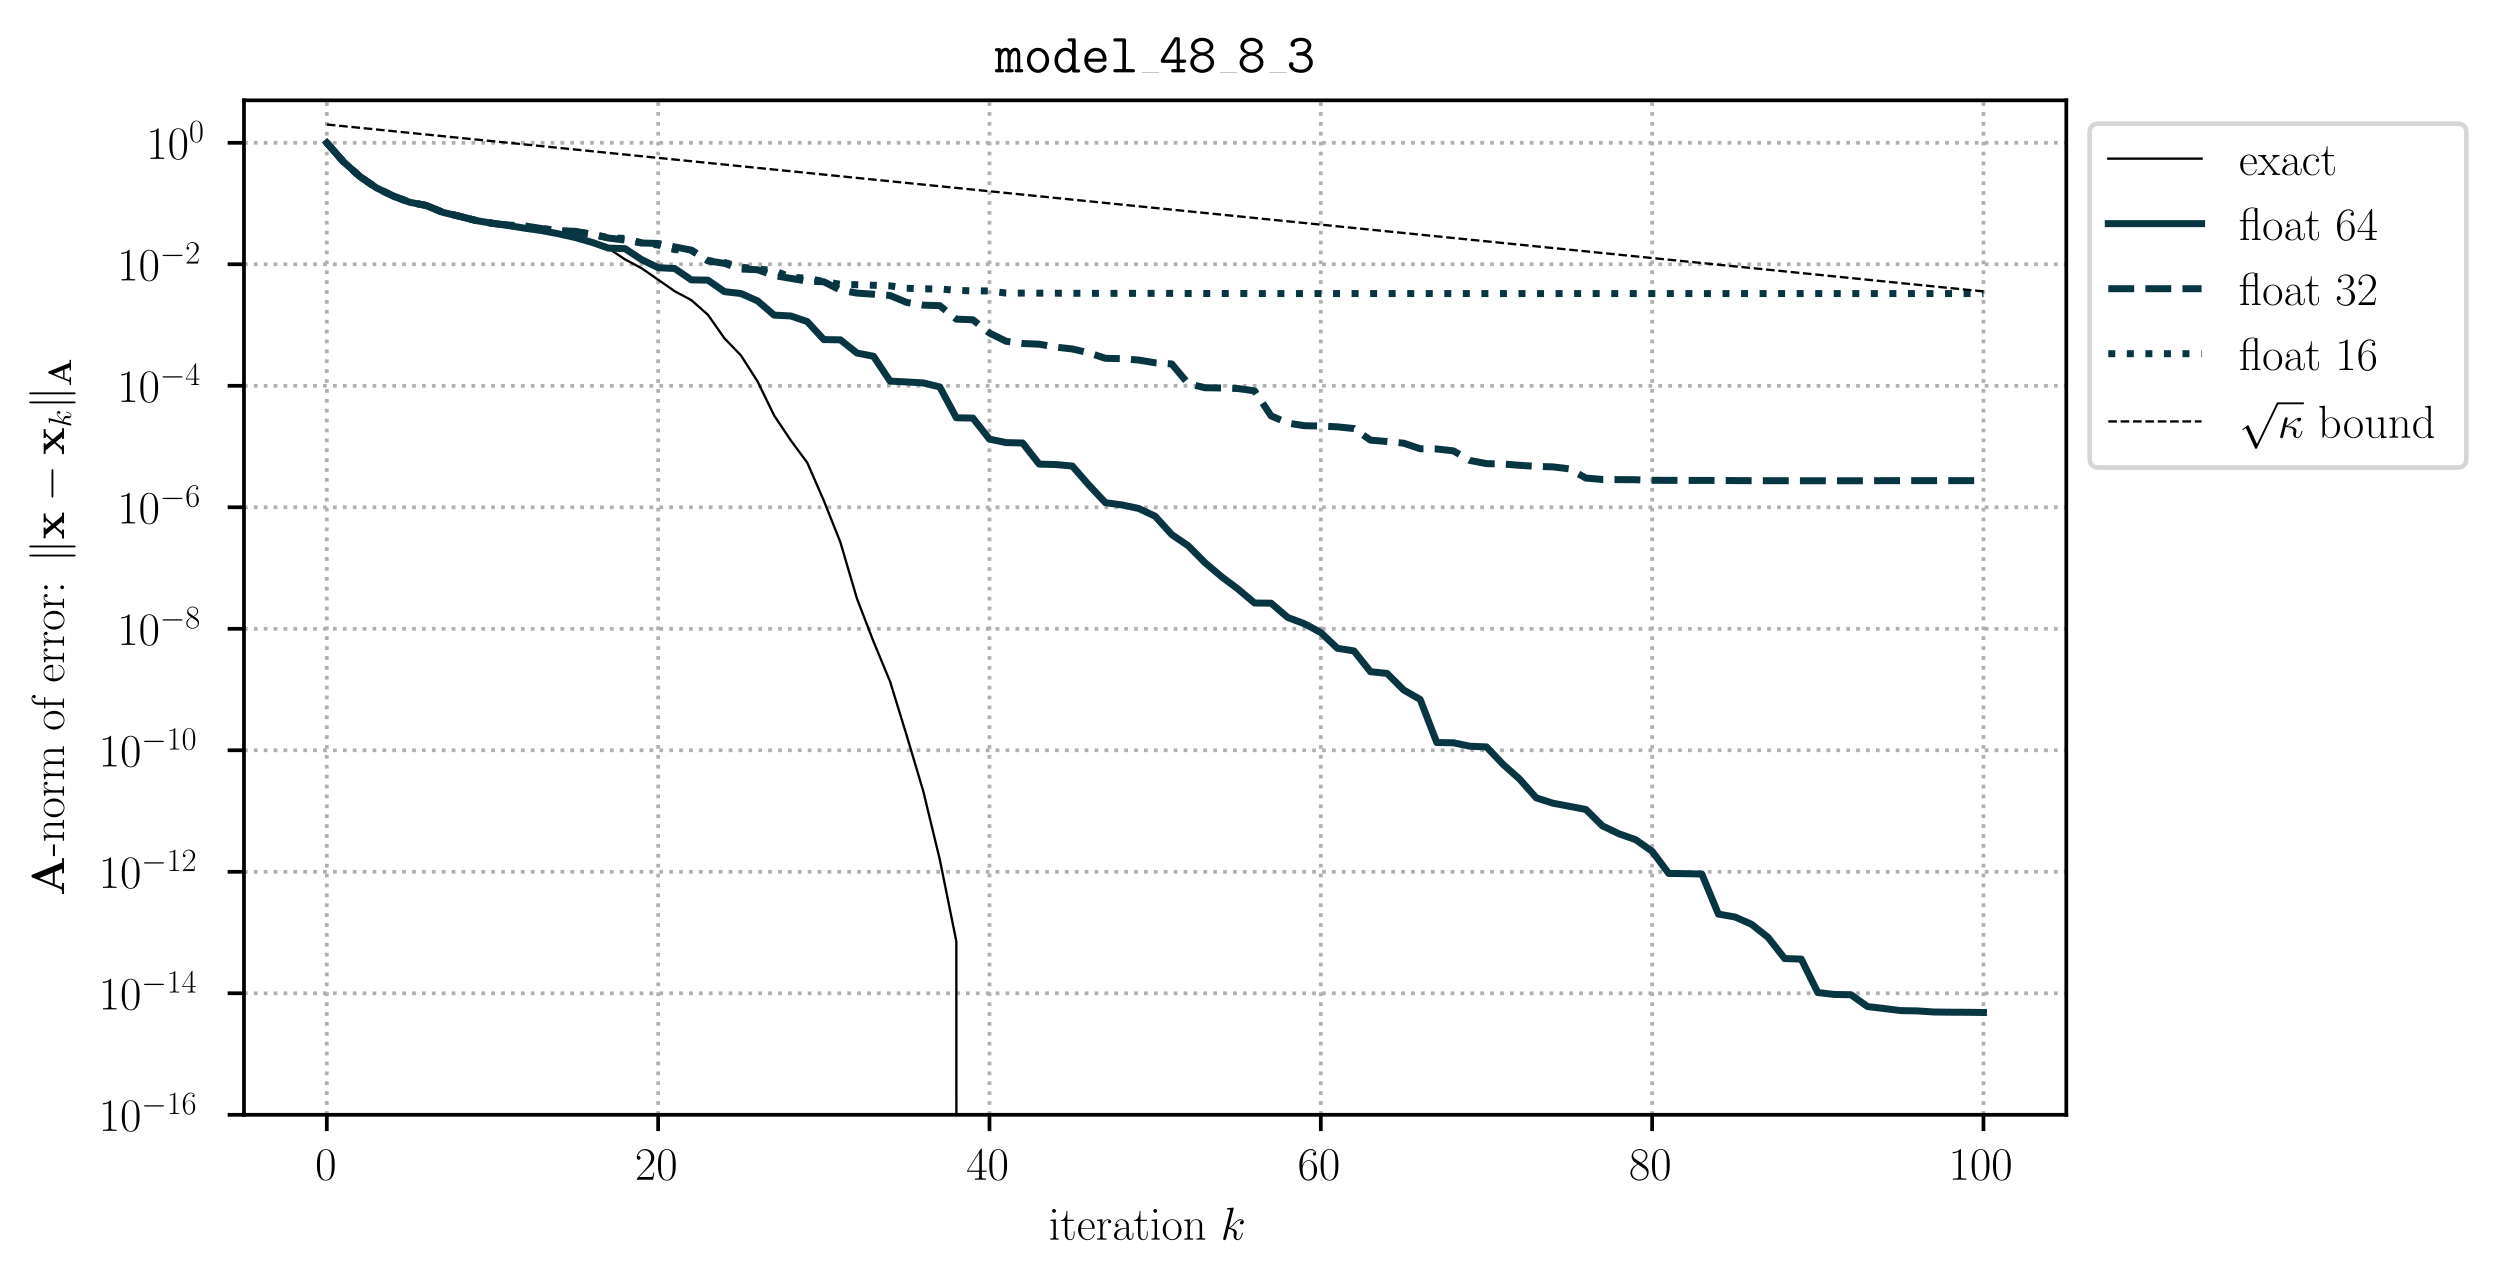 <?xml version="1.0" encoding="utf-8" standalone="no"?>
<!DOCTYPE svg PUBLIC "-//W3C//DTD SVG 1.1//EN"
  "http://www.w3.org/Graphics/SVG/1.1/DTD/svg11.dtd">
<!-- Created with matplotlib (https://matplotlib.org/) -->
<svg height="274.854pt" version="1.1" viewBox="0 0 535.855 274.854" width="535.855pt" xmlns="http://www.w3.org/2000/svg" xmlns:xlink="http://www.w3.org/1999/xlink">
 <defs>
  <style type="text/css">
*{stroke-linecap:butt;stroke-linejoin:round;}
  </style>
 </defs>
 <g id="figure_1">
  <g id="patch_1">
   <path d="M 0 274.854 
L 535.855 274.854 
L 535.855 0 
L 0 0 
z
" style="fill:#ffffff;"/>
  </g>
  <g id="axes_1">
   <g id="patch_2">
    <path d="M 52.294 238.942 
L 442.894 238.942 
L 442.894 21.502 
L 52.294 21.502 
z
" style="fill:#ffffff;"/>
   </g>
   <g id="matplotlib.axis_1">
    <g id="xtick_1">
     <g id="line2d_1">
      <path clip-path="url(#pb20f96d7ef)" d="M 70.049 238.942 
L 70.049 21.502 
" style="fill:none;stroke:#b0b0b0;stroke-dasharray:0.8,1.32;stroke-dashoffset:0;stroke-width:0.8;"/>
     </g>
     <g id="line2d_2">
      <defs>
       <path d="M 0 0 
L 0 3.5 
" id="m5bfcbef7d9" style="stroke:#000000;stroke-width:0.8;"/>
      </defs>
      <g>
       <use style="stroke:#000000;stroke-width:0.8;" x="70.049" xlink:href="#m5bfcbef7d9" y="238.942"/>
      </g>
     </g>
     <g id="text_1">
      <!-- $0$ -->
      <defs>
       <path d="M 42 31.844 
C 42 37.969 41.906 48.422 37.703 56.453 
C 34 63.484 28.094 66 22.906 66 
C 18.094 66 12 63.781 8.203 56.562 
C 4.203 49.016 3.797 39.672 3.797 31.844 
C 3.797 26.109 3.906 17.375 7 9.734 
C 11.297 -0.609 19 -2 22.906 -2 
C 27.5 -2 34.5 -0.109 38.594 9.438 
C 41.594 16.375 42 24.5 42 31.844 
z
M 22.906 -0.406 
C 16.5 -0.406 12.703 5.125 11.297 12.75 
C 10.203 18.688 10.203 27.328 10.203 32.953 
C 10.203 40.688 10.203 47.109 11.5 53.234 
C 13.406 61.781 19 64.391 22.906 64.391 
C 27 64.391 32.297 61.672 34.203 53.438 
C 35.5 47.719 35.594 40.984 35.594 32.953 
C 35.594 26.422 35.594 18.375 34.406 12.453 
C 32.297 1.5 26.406 -0.406 22.906 -0.406 
z
" id="CMR17-48"/>
      </defs>
      <g transform="translate(67.558 252.861)scale(0.1 -0.1)">
       <use transform="scale(0.996)" xlink:href="#CMR17-48"/>
      </g>
     </g>
    </g>
    <g id="xtick_2">
     <g id="line2d_3">
      <path clip-path="url(#pb20f96d7ef)" d="M 141.067 238.942 
L 141.067 21.502 
" style="fill:none;stroke:#b0b0b0;stroke-dasharray:0.8,1.32;stroke-dashoffset:0;stroke-width:0.8;"/>
     </g>
     <g id="line2d_4">
      <g>
       <use style="stroke:#000000;stroke-width:0.8;" x="141.067" xlink:href="#m5bfcbef7d9" y="238.942"/>
      </g>
     </g>
     <g id="text_2">
      <!-- $20$ -->
      <defs>
       <path d="M 41.703 15.469 
L 39.906 15.469 
C 38.906 8.391 38.094 7.188 37.703 6.594 
C 37.203 5.797 30 5.797 28.594 5.797 
L 9.406 5.797 
C 13 9.688 20 16.766 28.5 24.938 
C 34.594 30.719 41.703 37.5 41.703 47.391 
C 41.703 59.188 32.297 66 21.797 66 
C 10.797 66 4.094 56.297 4.094 47.297 
C 4.094 43.391 7 42.891 8.203 42.891 
C 9.203 42.891 12.203 43.484 12.203 46.984 
C 12.203 50.094 9.594 51 8.203 51 
C 7.594 51 7 50.891 6.594 50.688 
C 8.5 59.188 14.297 63.391 20.406 63.391 
C 29.094 63.391 34.797 56.5 34.797 47.391 
C 34.797 38.703 29.703 31.219 24 24.734 
L 4.094 2.297 
L 4.094 0 
L 39.297 0 
z
" id="CMR17-50"/>
      </defs>
      <g transform="translate(136.086 252.861)scale(0.1 -0.1)">
       <use transform="scale(0.996)" xlink:href="#CMR17-50"/>
       <use transform="translate(45.69 0)scale(0.996)" xlink:href="#CMR17-48"/>
      </g>
     </g>
    </g>
    <g id="xtick_3">
     <g id="line2d_5">
      <path clip-path="url(#pb20f96d7ef)" d="M 212.085 238.942 
L 212.085 21.502 
" style="fill:none;stroke:#b0b0b0;stroke-dasharray:0.8,1.32;stroke-dashoffset:0;stroke-width:0.8;"/>
     </g>
     <g id="line2d_6">
      <g>
       <use style="stroke:#000000;stroke-width:0.8;" x="212.085" xlink:href="#m5bfcbef7d9" y="238.942"/>
      </g>
     </g>
     <g id="text_3">
      <!-- $40$ -->
      <defs>
       <path d="M 33.594 64.797 
C 33.594 66.891 33.5 67 31.703 67 
L 2 19.594 
L 2 17 
L 27.797 17 
L 27.797 7.188 
C 27.797 3.594 27.594 2.594 20.594 2.594 
L 18.703 2.594 
L 18.703 0 
C 21.906 0.188 27.297 0.188 30.703 0.188 
C 34.094 0.188 39.5 0.188 42.703 0 
L 42.703 2.594 
L 40.797 2.594 
C 33.797 2.594 33.594 3.594 33.594 7.188 
L 33.594 17 
L 43.797 17 
L 43.797 19.594 
L 33.594 19.594 
z
M 28.094 58.172 
L 28.094 19.594 
L 4 19.594 
z
" id="CMR17-52"/>
      </defs>
      <g transform="translate(207.104 252.861)scale(0.1 -0.1)">
       <use transform="scale(0.996)" xlink:href="#CMR17-52"/>
       <use transform="translate(45.69 0)scale(0.996)" xlink:href="#CMR17-48"/>
      </g>
     </g>
    </g>
    <g id="xtick_4">
     <g id="line2d_7">
      <path clip-path="url(#pb20f96d7ef)" d="M 283.104 238.942 
L 283.104 21.502 
" style="fill:none;stroke:#b0b0b0;stroke-dasharray:0.8,1.32;stroke-dashoffset:0;stroke-width:0.8;"/>
     </g>
     <g id="line2d_8">
      <g>
       <use style="stroke:#000000;stroke-width:0.8;" x="283.104" xlink:href="#m5bfcbef7d9" y="238.942"/>
      </g>
     </g>
     <g id="text_4">
      <!-- $60$ -->
      <defs>
       <path d="M 10.594 34.344 
C 10.594 58 21.797 63.688 28.297 63.688 
C 30.406 63.688 35.5 63.266 37.5 59.094 
C 35.906 59.094 32.906 59.094 32.906 55.594 
C 32.906 52.891 35.094 52 36.5 52 
C 37.406 52 40.094 52.391 40.094 55.797 
C 40.094 62.297 35.094 66 28.203 66 
C 16.297 66 3.797 53.297 3.797 31.422 
C 3.797 4.016 15.094 -2 23.094 -2 
C 32.797 -2 42 6.734 42 20.234 
C 42 32.828 33.906 42 23.703 42 
C 17.594 42 13.094 37.969 10.594 30.922 
z
M 23.094 0.391 
C 10.797 0.391 10.797 18.938 10.797 22.656 
C 10.797 29.906 14.203 40.391 23.5 40.391 
C 25.203 40.391 30.094 40.391 33.406 33.438 
C 35.203 29.516 35.203 25.375 35.203 20.344 
C 35.203 14.906 35.203 10.875 33.094 6.844 
C 30.906 2.703 27.703 0.391 23.094 0.391 
z
" id="CMR17-54"/>
      </defs>
      <g transform="translate(278.122 252.861)scale(0.1 -0.1)">
       <use transform="scale(0.996)" xlink:href="#CMR17-54"/>
       <use transform="translate(45.69 0)scale(0.996)" xlink:href="#CMR17-48"/>
      </g>
     </g>
    </g>
    <g id="xtick_5">
     <g id="line2d_9">
      <path clip-path="url(#pb20f96d7ef)" d="M 354.122 238.942 
L 354.122 21.502 
" style="fill:none;stroke:#b0b0b0;stroke-dasharray:0.8,1.32;stroke-dashoffset:0;stroke-width:0.8;"/>
     </g>
     <g id="line2d_10">
      <g>
       <use style="stroke:#000000;stroke-width:0.8;" x="354.122" xlink:href="#m5bfcbef7d9" y="238.942"/>
      </g>
     </g>
     <g id="text_5">
      <!-- $80$ -->
      <defs>
       <path d="M 27.203 35.766 
C 33.5 38.969 39.906 43.797 39.906 51.531 
C 39.906 60.688 31.094 66 23 66 
C 13.906 66 5.906 59.375 5.906 50.234 
C 5.906 47.719 6.5 43.391 10.406 39.578 
C 11.406 38.578 15.594 35.562 18.297 33.656 
C 13.797 31.344 3.297 25.812 3.297 14.766 
C 3.297 4.406 13.094 -2 22.797 -2 
C 33.5 -2 42.5 5.719 42.5 15.969 
C 42.5 25.109 36.406 29.328 32.406 32.047 
z
M 14.094 44.609 
C 13.297 45.109 9.297 48.219 9.297 52.938 
C 9.297 59.078 15.594 63.688 22.797 63.688 
C 30.703 63.688 36.5 58.062 36.5 51.531 
C 36.5 42.188 26.094 36.859 25.594 36.859 
C 25.5 36.859 25.406 36.859 24.594 37.469 
z
M 32.5 24 
C 34 22.906 38.797 19.578 38.797 13.453 
C 38.797 6.016 31.406 0.391 23 0.391 
C 13.906 0.391 7 6.922 7 14.859 
C 7 22.797 13.094 29.438 20 32.547 
z
" id="CMR17-56"/>
      </defs>
      <g transform="translate(349.14 252.861)scale(0.1 -0.1)">
       <use transform="scale(0.996)" xlink:href="#CMR17-56"/>
       <use transform="translate(45.69 0)scale(0.996)" xlink:href="#CMR17-48"/>
      </g>
     </g>
    </g>
    <g id="xtick_6">
     <g id="line2d_11">
      <path clip-path="url(#pb20f96d7ef)" d="M 425.14 238.942 
L 425.14 21.502 
" style="fill:none;stroke:#b0b0b0;stroke-dasharray:0.8,1.32;stroke-dashoffset:0;stroke-width:0.8;"/>
     </g>
     <g id="line2d_12">
      <g>
       <use style="stroke:#000000;stroke-width:0.8;" x="425.14" xlink:href="#m5bfcbef7d9" y="238.942"/>
      </g>
     </g>
     <g id="text_6">
      <!-- $100$ -->
      <defs>
       <path d="M 26.594 63.797 
C 26.594 65.891 26.5 66 25.094 66 
C 21.203 61.359 15.297 59.891 9.703 59.688 
C 9.406 59.688 8.906 59.688 8.797 59.5 
C 8.703 59.297 8.703 59.094 8.703 57 
C 11.797 57 17 57.594 21 59.984 
L 21 7.297 
C 21 3.797 20.797 2.594 12.203 2.594 
L 9.203 2.594 
L 9.203 0 
C 14 0.094 19 0.188 23.797 0.188 
C 28.594 0.188 33.594 0.094 38.406 0 
L 38.406 2.594 
L 35.406 2.594 
C 26.797 2.594 26.594 3.688 26.594 7.297 
z
" id="CMR17-49"/>
      </defs>
      <g transform="translate(417.668 252.861)scale(0.1 -0.1)">
       <use transform="scale(0.996)" xlink:href="#CMR17-49"/>
       <use transform="translate(45.69 0)scale(0.996)" xlink:href="#CMR17-48"/>
       <use transform="translate(91.381 0)scale(0.996)" xlink:href="#CMR17-48"/>
      </g>
     </g>
    </g>
    <g id="text_7">
     <!-- iteration $k$ -->
     <defs>
      <path d="M 15.5 61.891 
C 15.5 64.094 13.703 66 11.406 66 
C 9.203 66 7.297 64.188 7.297 61.891 
C 7.297 59.688 9.094 57.797 11.406 57.797 
C 13.594 57.797 15.5 59.594 15.5 61.891 
z
M 3.797 42.891 
L 3.797 40.297 
C 9.406 40.297 10.203 39.688 10.203 34.859 
L 10.203 6.922 
C 10.203 3.094 9.797 2.594 3.406 2.594 
L 3.406 0 
C 5.797 0.188 10.094 0.188 12.594 0.188 
C 15 0.188 19.094 0.188 21.406 0 
L 21.406 2.594 
C 15.5 2.594 15.297 3.203 15.297 6.812 
L 15.297 44 
z
" id="CMR17-105"/>
      <path d="M 15.094 40.391 
L 29.094 40.391 
L 29.094 43 
L 15.094 43 
L 15.094 62 
L 13.297 62 
C 13.094 51.438 9.594 42.188 1.094 41.984 
L 1.094 40.391 
L 9.797 40.391 
L 9.797 12.156 
C 9.797 10.234 9.797 -1 21.406 -1 
C 27.297 -1 30.703 4.812 30.703 12.25 
L 30.703 17.984 
L 28.906 17.984 
L 28.906 12.344 
C 28.906 5.422 26.203 0.797 22 0.797 
C 19.094 0.797 15.094 2.797 15.094 11.953 
z
" id="CMR17-116"/>
      <path d="M 38.094 23.484 
C 38.5 23.891 38.5 24.094 38.5 25.094 
C 38.5 35.172 33.094 44 21.703 44 
C 11.094 44 2.703 33.984 2.703 21.781 
C 2.703 8.656 12.203 -1 22.797 -1 
C 34 -1 38.406 9.672 38.406 11.797 
C 38.406 12.5 37.797 12.5 37.594 12.5 
C 36.906 12.5 36.797 12.297 36.406 11.078 
C 34.203 4.219 28.703 0.797 23.5 0.797 
C 19.203 0.797 14.906 3.219 12.203 7.656 
C 9.094 12.797 9.094 18.75 9.094 23.484 
z
M 9.203 25 
C 9.906 39.234 17.594 42.391 21.594 42.391 
C 28.406 42.391 33 36.062 33.094 25 
z
" id="CMR17-101"/>
      <path d="M 15 23.703 
C 15 33.344 19.094 42.391 26.594 42.391 
C 27.297 42.391 28 42.297 28.703 41.984 
C 28.703 41.984 26.5 41.281 26.5 38.672 
C 26.5 36.266 28.406 35.266 29.906 35.266 
C 31.094 35.266 33.297 35.969 33.297 38.781 
C 33.297 41.984 30.094 44 26.703 44 
C 19.094 44 15.797 36.562 14.797 33.047 
L 14.703 33.047 
L 14.703 44 
L 3.094 42.891 
L 3.094 40.281 
C 9 40.281 9.906 39.688 9.906 34.859 
L 9.906 6.922 
C 9.906 3.094 9.5 2.594 3.094 2.594 
L 3.094 0 
C 5.5 0.188 10.094 0.188 12.703 0.188 
C 15.594 0.188 20.703 0.188 23.406 0 
L 23.406 2.594 
C 16.203 2.594 15 2.594 15 7.109 
z
" id="CMR17-114"/>
      <path d="M 36 25.875 
C 36 32 36 35.547 31.797 39.594 
C 28.094 42.984 23.797 44 20.406 44 
C 12.5 44 6.797 37.625 6.797 30.891 
C 6.797 27.188 9.797 27 10.406 27 
C 11.703 27 14 27.797 14 30.594 
C 14 33.094 12.094 34.188 10.406 34.188 
C 10 34.188 9.5 34.094 9.203 34 
C 11.297 40.531 16.703 42.391 20.203 42.391 
C 25.203 42.391 30.703 37.828 30.703 29.297 
L 30.703 25.5 
C 24.797 25.297 17.703 24.5 12.094 21.453 
C 5.797 17.922 4 12.844 4 9 
C 4 1.203 13 -1 18.297 -1 
C 23.797 -1 28.906 2.109 31.094 7.891 
C 31.297 3.422 34.094 -0.609 38.5 -0.609 
C 40.594 -0.609 45.906 0.797 45.906 8.797 
L 45.906 14.469 
L 44.094 14.469 
L 44.094 8.703 
C 44.094 2.516 41.406 1.703 40.094 1.703 
C 36 1.703 36 6.969 36 11.438 
z
M 30.703 13.859 
C 30.703 5.047 24.5 0.594 19 0.594 
C 14 0.594 10.094 4.344 10.094 9 
C 10.094 12.047 11.406 17.406 17.203 20.656 
C 22 23.391 27.5 23.797 30.703 24 
z
" id="CMR17-97"/>
      <path d="M 43.094 21.188 
C 43.094 34 33.797 44 22.906 44 
C 12 44 2.703 34 2.703 21.188 
C 2.703 8.594 12 -1 22.906 -1 
C 33.797 -1 43.094 8.594 43.094 21.188 
z
M 22.906 0.797 
C 18.203 0.797 14.203 3.594 11.906 7.5 
C 9.406 12 9.094 17.594 9.094 22 
C 9.094 26.188 9.297 31.391 11.906 35.891 
C 13.906 39.188 17.797 42.391 22.906 42.391 
C 27.406 42.391 31.203 39.891 33.594 36.391 
C 36.703 31.688 36.703 25.094 36.703 22 
C 36.703 18.094 36.5 12.094 33.797 7.297 
C 31 2.688 26.703 0.797 22.906 0.797 
z
" id="CMR17-111"/>
      <path d="M 41.5 30.531 
C 41.5 35.656 40.5 44 28.703 44 
C 20.797 44 16.703 37.875 15.203 33.844 
L 15.094 33.844 
L 15.094 44 
L 3.297 42.891 
L 3.297 40.281 
C 9.203 40.281 10.094 39.688 10.094 34.859 
L 10.094 6.922 
C 10.094 3.094 9.703 2.594 3.297 2.594 
L 3.297 0 
C 5.703 0.188 10.094 0.188 12.703 0.188 
C 15.297 0.188 19.797 0.188 22.203 0 
L 22.203 2.594 
C 15.797 2.594 15.406 3 15.406 6.922 
L 15.406 26.219 
C 15.406 35.453 21 42.391 28 42.391 
C 35.406 42.391 36.203 35.766 36.203 30.938 
L 36.203 6.922 
C 36.203 3.094 35.797 2.594 29.406 2.594 
L 29.406 0 
C 31.797 0.188 36.203 0.188 38.797 0.188 
C 41.406 0.188 45.906 0.188 48.297 0 
L 48.297 2.594 
C 41.906 2.594 41.5 3 41.5 6.922 
z
" id="CMR17-110"/>
      <path d="M 28.094 66.484 
C 28.203 66.891 28.406 67.484 28.406 67.984 
C 28.406 69 27.406 69 27.203 69 
C 27.094 69 23.5 68.688 21.703 68.484 
C 20 68.391 18.5 68.188 16.703 68.094 
C 14.297 67.891 13.594 67.797 13.594 65.984 
C 13.594 64.984 14.594 64.984 15.594 64.984 
C 20.703 64.984 20.703 64.109 20.703 63.125 
C 20.703 62.719 20.703 62.531 20.203 60.75 
L 5.906 3.906 
C 5.5 2.391 5.5 2.203 5.5 1.594 
C 5.5 -0.609 7.203 -1 8.203 -1 
C 11 -1 11.594 1.188 12.406 4.297 
L 17.094 23.062 
C 24.297 22.266 28.594 19.25 28.594 14.438 
C 28.594 13.828 28.594 13.438 28.297 11.922 
C 27.906 10.422 27.906 9.219 27.906 8.719 
C 27.906 2.891 31.703 -1 36.797 -1 
C 41.406 -1 43.797 3.203 44.594 4.609 
C 46.703 8.312 48 13.938 48 14.328 
C 48 14.828 47.594 15.234 47 15.234 
C 46.094 15.234 46 14.828 45.594 13.234 
C 44.203 8.016 42.094 1 37 1 
C 35 1 33.703 2 33.703 5.812 
C 33.703 7.719 34.094 9.922 34.5 11.422 
C 34.906 13.234 34.906 13.328 34.906 14.531 
C 34.906 20.453 29.594 23.766 20.406 24.969 
C 24 27.172 27.594 31.078 29 32.594 
C 34.703 38.984 38.594 41.984 43.203 41.984 
C 45.5 41.984 46.094 41.484 46.797 41 
C 43.094 40.594 41.703 37.984 41.703 35.984 
C 41.703 33.594 43.594 32.797 45 32.797 
C 47.703 32.797 50.094 35.094 50.094 38.297 
C 50.094 41.156 47.797 44 43.297 44 
C 37.797 44 33.297 40.297 26.203 32.297 
C 25.203 31.078 21.5 27.281 17.797 25.875 
z
" id="CMMI12-107"/>
     </defs>
     <g transform="translate(224.785 265.716)scale(0.1 -0.1)">
      <use transform="scale(0.996)" xlink:href="#CMR17-105"/>
      <use transform="translate(24.871 0)scale(0.996)" xlink:href="#CMR17-116"/>
      <use transform="translate(60.152 0)scale(0.996)" xlink:href="#CMR17-101"/>
      <use transform="translate(100.637 0)scale(0.996)" xlink:href="#CMR17-114"/>
      <use transform="translate(135.918 0)scale(0.996)" xlink:href="#CMR17-97"/>
      <use transform="translate(181.609 0)scale(0.996)" xlink:href="#CMR17-116"/>
      <use transform="translate(216.889 0)scale(0.996)" xlink:href="#CMR17-105"/>
      <use transform="translate(241.761 0)scale(0.996)" xlink:href="#CMR17-111"/>
      <use transform="translate(287.451 0)scale(0.996)" xlink:href="#CMR17-110"/>
      <use transform="translate(368.422 0)scale(0.996)" xlink:href="#CMMI12-107"/>
     </g>
    </g>
   </g>
   <g id="matplotlib.axis_2">
    <g id="ytick_1">
     <g id="line2d_13">
      <path clip-path="url(#pb20f96d7ef)" d="M 52.294 238.942 
L 442.894 238.942 
" style="fill:none;stroke:#b0b0b0;stroke-dasharray:0.8,1.32;stroke-dashoffset:0;stroke-width:0.8;"/>
     </g>
     <g id="line2d_14">
      <defs>
       <path d="M 0 0 
L -3.5 0 
" id="m355ec1b51a" style="stroke:#000000;stroke-width:0.8;"/>
      </defs>
      <g>
       <use style="stroke:#000000;stroke-width:0.8;" x="52.294" xlink:href="#m355ec1b51a" y="238.942"/>
      </g>
     </g>
     <g id="text_8">
      <!-- $10^{-16}$ -->
      <defs>
       <path d="M 65.906 23 
C 67.594 23 69.406 23 69.406 25 
C 69.406 27 67.594 27 65.906 27 
L 11.797 27 
C 10.094 27 8.297 27 8.297 25 
C 8.297 23 10.094 23 11.797 23 
z
" id="CMSY10-0"/>
      </defs>
      <g transform="translate(21.163 242.401)scale(0.1 -0.1)">
       <use transform="scale(0.996)" xlink:href="#CMR17-49"/>
       <use transform="translate(45.69 0)scale(0.996)" xlink:href="#CMR17-48"/>
       <use transform="translate(91.381 36.154)scale(0.697)" xlink:href="#CMSY10-0"/>
       <use transform="translate(145.622 36.154)scale(0.697)" xlink:href="#CMR17-49"/>
       <use transform="translate(177.605 36.154)scale(0.697)" xlink:href="#CMR17-54"/>
      </g>
     </g>
    </g>
    <g id="ytick_2">
     <g id="line2d_15">
      <path clip-path="url(#pb20f96d7ef)" d="M 52.294 212.9 
L 442.894 212.9 
" style="fill:none;stroke:#b0b0b0;stroke-dasharray:0.8,1.32;stroke-dashoffset:0;stroke-width:0.8;"/>
     </g>
     <g id="line2d_16">
      <g>
       <use style="stroke:#000000;stroke-width:0.8;" x="52.294" xlink:href="#m355ec1b51a" y="212.9"/>
      </g>
     </g>
     <g id="text_9">
      <!-- $10^{-14}$ -->
      <g transform="translate(21.163 216.359)scale(0.1 -0.1)">
       <use transform="scale(0.996)" xlink:href="#CMR17-49"/>
       <use transform="translate(45.69 0)scale(0.996)" xlink:href="#CMR17-48"/>
       <use transform="translate(91.381 36.154)scale(0.697)" xlink:href="#CMSY10-0"/>
       <use transform="translate(145.622 36.154)scale(0.697)" xlink:href="#CMR17-49"/>
       <use transform="translate(177.605 36.154)scale(0.697)" xlink:href="#CMR17-52"/>
      </g>
     </g>
    </g>
    <g id="ytick_3">
     <g id="line2d_17">
      <path clip-path="url(#pb20f96d7ef)" d="M 52.294 186.858 
L 442.894 186.858 
" style="fill:none;stroke:#b0b0b0;stroke-dasharray:0.8,1.32;stroke-dashoffset:0;stroke-width:0.8;"/>
     </g>
     <g id="line2d_18">
      <g>
       <use style="stroke:#000000;stroke-width:0.8;" x="52.294" xlink:href="#m355ec1b51a" y="186.858"/>
      </g>
     </g>
     <g id="text_10">
      <!-- $10^{-12}$ -->
      <g transform="translate(21.163 190.317)scale(0.1 -0.1)">
       <use transform="scale(0.996)" xlink:href="#CMR17-49"/>
       <use transform="translate(45.69 0)scale(0.996)" xlink:href="#CMR17-48"/>
       <use transform="translate(91.381 36.154)scale(0.697)" xlink:href="#CMSY10-0"/>
       <use transform="translate(145.622 36.154)scale(0.697)" xlink:href="#CMR17-49"/>
       <use transform="translate(177.605 36.154)scale(0.697)" xlink:href="#CMR17-50"/>
      </g>
     </g>
    </g>
    <g id="ytick_4">
     <g id="line2d_19">
      <path clip-path="url(#pb20f96d7ef)" d="M 52.294 160.815 
L 442.894 160.815 
" style="fill:none;stroke:#b0b0b0;stroke-dasharray:0.8,1.32;stroke-dashoffset:0;stroke-width:0.8;"/>
     </g>
     <g id="line2d_20">
      <g>
       <use style="stroke:#000000;stroke-width:0.8;" x="52.294" xlink:href="#m355ec1b51a" y="160.815"/>
      </g>
     </g>
     <g id="text_11">
      <!-- $10^{-10}$ -->
      <g transform="translate(21.163 164.274)scale(0.1 -0.1)">
       <use transform="scale(0.996)" xlink:href="#CMR17-49"/>
       <use transform="translate(45.69 0)scale(0.996)" xlink:href="#CMR17-48"/>
       <use transform="translate(91.381 36.154)scale(0.697)" xlink:href="#CMSY10-0"/>
       <use transform="translate(145.622 36.154)scale(0.697)" xlink:href="#CMR17-49"/>
       <use transform="translate(177.605 36.154)scale(0.697)" xlink:href="#CMR17-48"/>
      </g>
     </g>
    </g>
    <g id="ytick_5">
     <g id="line2d_21">
      <path clip-path="url(#pb20f96d7ef)" d="M 52.294 134.773 
L 442.894 134.773 
" style="fill:none;stroke:#b0b0b0;stroke-dasharray:0.8,1.32;stroke-dashoffset:0;stroke-width:0.8;"/>
     </g>
     <g id="line2d_22">
      <g>
       <use style="stroke:#000000;stroke-width:0.8;" x="52.294" xlink:href="#m355ec1b51a" y="134.773"/>
      </g>
     </g>
     <g id="text_12">
      <!-- $10^{-8}$ -->
      <g transform="translate(25.134 138.232)scale(0.1 -0.1)">
       <use transform="scale(0.996)" xlink:href="#CMR17-49"/>
       <use transform="translate(45.69 0)scale(0.996)" xlink:href="#CMR17-48"/>
       <use transform="translate(91.381 36.154)scale(0.697)" xlink:href="#CMSY10-0"/>
       <use transform="translate(145.622 36.154)scale(0.697)" xlink:href="#CMR17-56"/>
      </g>
     </g>
    </g>
    <g id="ytick_6">
     <g id="line2d_23">
      <path clip-path="url(#pb20f96d7ef)" d="M 52.294 108.731 
L 442.894 108.731 
" style="fill:none;stroke:#b0b0b0;stroke-dasharray:0.8,1.32;stroke-dashoffset:0;stroke-width:0.8;"/>
     </g>
     <g id="line2d_24">
      <g>
       <use style="stroke:#000000;stroke-width:0.8;" x="52.294" xlink:href="#m355ec1b51a" y="108.731"/>
      </g>
     </g>
     <g id="text_13">
      <!-- $10^{-6}$ -->
      <g transform="translate(25.134 112.19)scale(0.1 -0.1)">
       <use transform="scale(0.996)" xlink:href="#CMR17-49"/>
       <use transform="translate(45.69 0)scale(0.996)" xlink:href="#CMR17-48"/>
       <use transform="translate(91.381 36.154)scale(0.697)" xlink:href="#CMSY10-0"/>
       <use transform="translate(145.622 36.154)scale(0.697)" xlink:href="#CMR17-54"/>
      </g>
     </g>
    </g>
    <g id="ytick_7">
     <g id="line2d_25">
      <path clip-path="url(#pb20f96d7ef)" d="M 52.294 82.688 
L 442.894 82.688 
" style="fill:none;stroke:#b0b0b0;stroke-dasharray:0.8,1.32;stroke-dashoffset:0;stroke-width:0.8;"/>
     </g>
     <g id="line2d_26">
      <g>
       <use style="stroke:#000000;stroke-width:0.8;" x="52.294" xlink:href="#m355ec1b51a" y="82.688"/>
      </g>
     </g>
     <g id="text_14">
      <!-- $10^{-4}$ -->
      <g transform="translate(25.134 86.147)scale(0.1 -0.1)">
       <use transform="scale(0.996)" xlink:href="#CMR17-49"/>
       <use transform="translate(45.69 0)scale(0.996)" xlink:href="#CMR17-48"/>
       <use transform="translate(91.381 36.154)scale(0.697)" xlink:href="#CMSY10-0"/>
       <use transform="translate(145.622 36.154)scale(0.697)" xlink:href="#CMR17-52"/>
      </g>
     </g>
    </g>
    <g id="ytick_8">
     <g id="line2d_27">
      <path clip-path="url(#pb20f96d7ef)" d="M 52.294 56.646 
L 442.894 56.646 
" style="fill:none;stroke:#b0b0b0;stroke-dasharray:0.8,1.32;stroke-dashoffset:0;stroke-width:0.8;"/>
     </g>
     <g id="line2d_28">
      <g>
       <use style="stroke:#000000;stroke-width:0.8;" x="52.294" xlink:href="#m355ec1b51a" y="56.646"/>
      </g>
     </g>
     <g id="text_15">
      <!-- $10^{-2}$ -->
      <g transform="translate(25.134 60.105)scale(0.1 -0.1)">
       <use transform="scale(0.996)" xlink:href="#CMR17-49"/>
       <use transform="translate(45.69 0)scale(0.996)" xlink:href="#CMR17-48"/>
       <use transform="translate(91.381 36.154)scale(0.697)" xlink:href="#CMSY10-0"/>
       <use transform="translate(145.622 36.154)scale(0.697)" xlink:href="#CMR17-50"/>
      </g>
     </g>
    </g>
    <g id="ytick_9">
     <g id="line2d_29">
      <path clip-path="url(#pb20f96d7ef)" d="M 52.294 30.604 
L 442.894 30.604 
" style="fill:none;stroke:#b0b0b0;stroke-dasharray:0.8,1.32;stroke-dashoffset:0;stroke-width:0.8;"/>
     </g>
     <g id="line2d_30">
      <g>
       <use style="stroke:#000000;stroke-width:0.8;" x="52.294" xlink:href="#m355ec1b51a" y="30.604"/>
      </g>
     </g>
     <g id="text_16">
      <!-- $10^{0}$ -->
      <g transform="translate(31.361 34.063)scale(0.1 -0.1)">
       <use transform="scale(0.996)" xlink:href="#CMR17-49"/>
       <use transform="translate(45.69 0)scale(0.996)" xlink:href="#CMR17-48"/>
       <use transform="translate(91.381 36.154)scale(0.697)" xlink:href="#CMR17-48"/>
      </g>
     </g>
    </g>
    <g id="text_17">
     <!-- $\mathbf{A}$-norm of error: $\| \mathbf{x}-\mathbf{x}_k \|_\mathbf{A}$ -->
     <defs>
      <path d="M 45.797 67.703 
C 45.094 69.5 44.906 70 42.5 70 
C 40 70 39.797 69.5 39.094 67.703 
L 14.297 6.703 
C 13.594 5.094 13.594 4.891 10.797 4.594 
C 8.297 4.297 7.906 4.297 5.703 4.297 
L 3.906 4.297 
L 3.906 0 
C 6.5 0.188 12.5 0.188 15.406 0.188 
C 18.094 0.188 25.406 0.188 27.703 0 
L 27.703 4.297 
C 25.5 4.297 21.703 4.297 18.906 5.406 
C 19.203 6.312 19.203 6.5 19.406 6.906 
L 24.703 20 
L 51.5 20 
L 57.797 4.297 
L 48.406 4.297 
L 48.406 0 
C 51.594 0.188 61.297 0.188 65.094 0.188 
C 68.297 0.188 78.5 0.188 81 0 
L 81 4.297 
L 71.5 4.297 
z
M 38.094 53.031 
L 49.703 24.297 
L 26.406 24.297 
z
" id="CMBX12-65"/>
      <path d="M 25.5 19.594 
L 25.5 24 
L 0.406 24 
L 0.406 19.594 
z
" id="CMR17-45"/>
      <path d="M 67.594 30.531 
C 67.594 35.562 66.703 44 54.797 44 
C 48 44 43.297 39.375 41.5 33.953 
L 41.406 33.953 
C 40.203 42.188 34.297 44 28.703 44 
C 20.797 44 16.703 37.875 15.203 33.844 
L 15.094 33.844 
L 15.094 44 
L 3.297 42.891 
L 3.297 40.281 
C 9.203 40.281 10.094 39.688 10.094 34.859 
L 10.094 6.922 
C 10.094 3.094 9.703 2.594 3.297 2.594 
L 3.297 0 
C 5.703 0.188 10.094 0.188 12.703 0.188 
C 15.297 0.188 19.797 0.188 22.203 0 
L 22.203 2.594 
C 15.797 2.594 15.406 3 15.406 6.922 
L 15.406 26.219 
C 15.406 35.453 21 42.391 28 42.391 
C 35.406 42.391 36.203 35.766 36.203 30.938 
L 36.203 6.922 
C 36.203 3.094 35.797 2.594 29.406 2.594 
L 29.406 0 
C 31.797 0.188 36.203 0.188 38.797 0.188 
C 41.406 0.188 45.906 0.188 48.297 0 
L 48.297 2.594 
C 41.906 2.594 41.5 3 41.5 6.922 
L 41.5 26.219 
C 41.5 35.453 47.094 42.391 54.094 42.391 
C 61.5 42.391 62.297 35.766 62.297 30.938 
L 62.297 6.922 
C 62.297 3.094 61.906 2.594 55.5 2.594 
L 55.5 0 
C 57.906 0.188 62.297 0.188 64.906 0.188 
C 67.5 0.188 72 0.188 74.406 0 
L 74.406 2.594 
C 68 2.594 67.594 3 67.594 6.922 
z
" id="CMR17-109"/>
      <path d="M 15.297 40.391 
L 26.703 40.391 
L 26.703 43 
L 15.094 43 
L 15.094 55.297 
C 15.094 63.688 19.297 68.391 23.594 68.391 
C 24.906 68.391 26.406 68.172 27.406 67.797 
C 26.594 67.594 24.5 66.891 24.5 64.391 
C 24.5 61.797 26.5 61 27.906 61 
C 29.297 61 31.297 61.797 31.297 64.391 
C 31.297 68.016 27.703 70 23.703 70 
C 18 70 10.203 65.797 10.203 55.094 
L 10.203 43 
L 2.203 43 
L 2.203 40.391 
L 10.203 40.391 
L 10.203 6.891 
C 10.203 3.094 9.797 2.594 3.406 2.594 
L 3.406 0 
C 5.797 0.188 10.406 0.188 13 0.188 
C 15.906 0.188 21 0.188 23.703 0 
L 23.703 2.594 
C 16.5 2.594 15.297 2.594 15.297 7.094 
z
" id="CMR17-102"/>
      <path d="M 16.594 38.891 
C 16.594 41.391 14.594 43 12.5 43 
C 10.5 43 8.406 41.391 8.406 38.891 
C 8.406 36.391 10.406 34.797 12.5 34.797 
C 14.5 34.797 16.594 36.391 16.594 38.891 
z
M 16.594 4.094 
C 16.594 6.594 14.594 8.188 12.5 8.188 
C 10.5 8.188 8.406 6.594 8.406 4.094 
C 8.406 1.594 10.406 0 12.5 0 
C 14.5 0 16.594 1.594 16.594 4.094 
z
" id="CMR17-58"/>
      <path d="M 17.203 71.594 
C 17.203 73.188 17.203 75 15.203 75 
C 13.203 75 13.203 72.797 13.203 71.297 
L 13.203 -21.312 
C 13.203 -22.906 13.203 -25 15.203 -25 
C 17.203 -25 17.203 -23.203 17.203 -21.609 
z
M 36.703 71.297 
C 36.703 72.891 36.703 75 34.703 75 
C 32.703 75 32.703 73.188 32.703 71.594 
L 32.703 -21.609 
C 32.703 -23.203 32.703 -25 34.703 -25 
C 36.703 -25 36.703 -22.812 36.703 -21.312 
z
" id="CMSY10-107"/>
      <path d="M 33.703 24.469 
L 45.297 37.609 
C 46.406 38.906 47.297 39.688 55.594 39.688 
L 55.594 44 
C 50 43.797 49.797 43.797 46.406 43.797 
C 43.5 43.797 39.203 43.797 36.406 44 
L 36.406 39.688 
C 38.297 39.688 40.406 39.203 40.406 38.5 
C 40.406 38.312 39.906 37.609 39.703 37.422 
L 31 27.719 
L 21.094 39.688 
L 25.297 39.688 
L 25.297 44 
C 23 43.797 16.203 43.797 13.5 43.797 
C 10.5 43.797 5.094 43.797 2.297 44 
L 2.297 39.688 
L 9.406 39.688 
L 25 20.906 
L 12 6.375 
C 10.797 4.984 10.094 4.297 1.797 4.297 
L 1.797 0 
C 7.797 0.188 8 0.188 11.094 0.188 
C 14 0.188 18.203 0.188 21 0 
L 21 4.297 
C 19.094 4.297 17 4.781 17 5.484 
C 17 5.578 17 5.672 17.703 6.469 
L 27.703 17.641 
L 38.797 4.297 
L 34.594 4.297 
L 34.594 0 
C 37 0.188 43.703 0.188 46.5 0.188 
C 49.5 0.188 54.797 0.188 57.594 0 
L 57.594 4.297 
L 50.594 4.297 
z
" id="CMBX12-120"/>
     </defs>
     <g transform="translate(15.225 192.005)rotate(-90)scale(0.1 -0.1)">
      <use transform="translate(0 14.944)scale(0.996)" xlink:href="#CMBX12-65"/>
      <use transform="translate(84.636 14.944)scale(0.996)" xlink:href="#CMR17-45"/>
      <use transform="translate(114.712 14.944)scale(0.996)" xlink:href="#CMR17-110"/>
      <use transform="translate(165.608 14.944)scale(0.996)" xlink:href="#CMR17-111"/>
      <use transform="translate(211.298 14.944)scale(0.996)" xlink:href="#CMR17-114"/>
      <use transform="translate(246.579 14.944)scale(0.996)" xlink:href="#CMR17-109"/>
      <use transform="translate(353.575 14.944)scale(0.996)" xlink:href="#CMR17-111"/>
      <use transform="translate(399.265 14.944)scale(0.996)" xlink:href="#CMR17-102"/>
      <use transform="translate(456.814 14.944)scale(0.996)" xlink:href="#CMR17-101"/>
      <use transform="translate(497.3 14.944)scale(0.996)" xlink:href="#CMR17-114"/>
      <use transform="translate(532.581 14.944)scale(0.996)" xlink:href="#CMR17-114"/>
      <use transform="translate(567.862 14.944)scale(0.996)" xlink:href="#CMR17-111"/>
      <use transform="translate(613.552 14.944)scale(0.996)" xlink:href="#CMR17-114"/>
      <use transform="translate(648.833 14.944)scale(0.996)" xlink:href="#CMR17-58"/>
      <use transform="translate(714.19 14.944)scale(0.996)" xlink:href="#CMSY10-107"/>
      <use transform="translate(764.003 14.944)scale(0.996)" xlink:href="#CMBX12-120"/>
      <use transform="translate(845.295 14.944)scale(0.996)" xlink:href="#CMSY10-0"/>
      <use transform="translate(944.922 14.944)scale(0.996)" xlink:href="#CMBX12-120"/>
      <use transform="translate(1004.075 0)scale(0.697)" xlink:href="#CMMI12-107"/>
      <use transform="translate(1042.429 14.944)scale(0.996)" xlink:href="#CMSY10-107"/>
      <use transform="translate(1092.242 0)scale(0.697)" xlink:href="#CMBX12-65"/>
     </g>
    </g>
   </g>
   <g id="line2d_31">
    <path clip-path="url(#pb20f96d7ef)" d="M 70.049 30.604 
L 73.6 34.658 
L 77.151 37.85 
L 80.702 40.276 
L 84.253 42.009 
L 87.804 43.354 
L 91.354 44.039 
L 94.905 45.517 
L 98.456 46.356 
L 102.007 47.263 
L 105.558 47.884 
L 109.109 48.36 
L 112.66 48.941 
L 116.211 49.444 
L 119.762 50.124 
L 123.313 50.922 
L 126.864 51.939 
L 130.414 53.237 
L 133.965 55.599 
L 137.516 57.496 
L 141.067 59.951 
L 144.618 62.425 
L 148.169 64.321 
L 151.72 67.455 
L 155.271 72.505 
L 158.822 76.193 
L 162.373 81.748 
L 165.924 89.046 
L 169.474 94.361 
L 173.025 99.17 
L 176.576 107.302 
L 180.127 116.219 
L 183.678 128.299 
L 187.229 137.514 
L 190.78 146.082 
L 194.331 157.626 
L 197.882 169.542 
L 201.433 184.211 
L 204.984 201.777 
L 205.004 275.854 
" style="fill:none;stroke:#000000;stroke-linecap:square;stroke-width:0.5;"/>
   </g>
   <g id="line2d_32">
    <path clip-path="url(#pb20f96d7ef)" d="M 70.049 30.604 
L 73.6 34.658 
L 77.151 37.85 
L 80.702 40.276 
L 84.253 42.009 
L 87.804 43.354 
L 91.354 44.039 
L 94.905 45.517 
L 98.456 46.356 
L 102.007 47.263 
L 105.558 47.884 
L 109.109 48.36 
L 112.66 48.941 
L 116.211 49.444 
L 119.762 50.124 
L 123.313 50.922 
L 126.864 51.939 
L 130.414 53.18 
L 133.965 53.298 
L 137.516 55.646 
L 141.067 57.375 
L 144.618 57.558 
L 148.169 59.984 
L 151.72 60.051 
L 155.271 62.509 
L 158.822 62.918 
L 162.373 64.491 
L 165.924 67.54 
L 169.474 67.723 
L 173.025 68.925 
L 176.576 72.791 
L 180.127 72.841 
L 183.678 75.671 
L 187.229 76.361 
L 190.78 81.693 
L 194.331 81.868 
L 197.882 82.076 
L 201.433 82.937 
L 204.984 89.546 
L 208.534 89.613 
L 212.085 94.132 
L 215.636 94.867 
L 219.187 94.953 
L 222.738 99.479 
L 226.289 99.569 
L 229.84 99.892 
L 233.391 103.966 
L 236.942 107.743 
L 240.493 108.232 
L 244.044 108.977 
L 247.594 110.653 
L 251.145 114.572 
L 254.696 116.991 
L 258.247 120.581 
L 261.798 123.589 
L 265.349 126.254 
L 268.9 129.243 
L 272.451 129.294 
L 276.002 132.347 
L 279.553 133.678 
L 283.104 135.58 
L 286.654 138.957 
L 290.205 139.518 
L 293.756 143.975 
L 297.307 144.34 
L 300.858 147.887 
L 304.409 149.932 
L 307.96 159.15 
L 311.511 159.211 
L 315.062 159.948 
L 318.613 160.093 
L 322.164 163.835 
L 325.714 166.994 
L 329.265 171.006 
L 332.816 172.154 
L 336.367 172.825 
L 339.918 173.506 
L 343.469 177.02 
L 347.02 178.723 
L 350.571 179.972 
L 354.122 182.469 
L 357.673 187.215 
L 361.224 187.262 
L 364.774 187.342 
L 368.325 195.934 
L 371.876 196.548 
L 375.427 198.114 
L 378.978 200.937 
L 382.529 205.46 
L 386.08 205.571 
L 389.631 212.748 
L 393.182 213.152 
L 396.733 213.216 
L 400.284 215.747 
L 403.834 216.17 
L 407.385 216.614 
L 410.936 216.678 
L 414.487 216.913 
L 418.038 216.956 
L 421.589 216.975 
L 425.14 217.019 
" style="fill:none;stroke:#073642;stroke-linecap:square;stroke-width:1.5;"/>
   </g>
   <g id="line2d_33">
    <path clip-path="url(#pb20f96d7ef)" d="M 70.049 30.604 
L 73.6 34.658 
L 77.151 37.85 
L 80.702 40.276 
L 84.253 42.009 
L 87.804 43.354 
L 91.354 44.039 
L 94.905 45.517 
L 98.456 46.356 
L 102.007 47.263 
L 105.558 47.875 
L 109.109 48.253 
L 112.66 48.446 
L 116.211 49.011 
L 119.762 49.47 
L 123.313 49.577 
L 126.864 50.213 
L 130.414 51.02 
L 133.965 51.452 
L 137.516 52.086 
L 141.067 52.19 
L 144.618 52.929 
L 148.169 53.617 
L 151.72 55.912 
L 155.271 56.447 
L 158.822 57.664 
L 162.373 57.816 
L 165.924 59.073 
L 169.474 59.667 
L 173.025 60.274 
L 176.576 60.393 
L 180.127 62.185 
L 183.678 62.821 
L 187.229 63.061 
L 190.78 63.335 
L 194.331 64.821 
L 197.882 65.404 
L 201.433 65.519 
L 204.984 68.406 
L 208.534 68.545 
L 212.085 71.385 
L 215.636 73.142 
L 219.187 73.62 
L 222.738 73.774 
L 226.289 74.399 
L 229.84 74.799 
L 233.391 75.625 
L 236.942 76.804 
L 240.493 76.878 
L 244.044 77.177 
L 247.594 77.761 
L 251.145 78.008 
L 254.696 82.244 
L 258.247 83.106 
L 261.798 83.164 
L 265.349 83.281 
L 268.9 83.789 
L 272.451 89.147 
L 276.002 90.676 
L 279.553 91.242 
L 283.104 91.318 
L 286.654 91.486 
L 290.205 91.865 
L 293.756 94.344 
L 297.307 94.643 
L 300.858 94.991 
L 304.409 96.184 
L 307.96 96.236 
L 311.511 96.635 
L 315.062 98.696 
L 318.613 99.375 
L 322.164 99.455 
L 325.714 99.735 
L 329.265 99.97 
L 332.816 100.066 
L 336.367 100.502 
L 339.918 102.473 
L 343.469 102.775 
L 347.02 102.802 
L 350.571 102.828 
L 354.122 102.954 
L 357.673 102.958 
L 361.224 102.974 
L 364.774 102.982 
L 368.325 102.973 
L 371.876 103.01 
L 375.427 103.031 
L 378.978 103.032 
L 382.529 103.04 
L 386.08 103.051 
L 389.631 103.051 
L 393.182 103.05 
L 396.733 103.051 
L 400.284 103.054 
L 403.834 103.019 
L 407.385 103.019 
L 410.936 103.018 
L 414.487 103.018 
L 418.038 103.018 
L 421.589 103.019 
L 425.14 103.019 
" style="fill:none;stroke:#073642;stroke-dasharray:5.55,2.4;stroke-dashoffset:0;stroke-width:1.5;"/>
   </g>
   <g id="line2d_34">
    <path clip-path="url(#pb20f96d7ef)" d="M 70.049 30.604 
L 73.6 34.66 
L 77.151 37.856 
L 80.702 40.28 
L 84.253 42.01 
L 87.804 43.353 
L 91.354 44.034 
L 94.905 45.505 
L 98.456 46.333 
L 102.007 47.234 
L 105.558 47.836 
L 109.109 48.314 
L 112.66 48.818 
L 116.211 48.976 
L 119.762 49.439 
L 123.313 49.726 
L 126.864 50.175 
L 130.414 50.954 
L 133.965 51.101 
L 137.516 52.047 
L 141.067 52.526 
L 144.618 53.495 
L 148.169 53.631 
L 151.72 55.864 
L 155.271 56.257 
L 158.822 57.254 
L 162.373 57.668 
L 165.924 57.992 
L 169.474 59.42 
L 173.025 59.647 
L 176.576 60.349 
L 180.127 60.934 
L 183.678 61.027 
L 187.229 61.145 
L 190.78 61.271 
L 194.331 61.793 
L 197.882 61.912 
L 201.433 61.929 
L 204.984 62.227 
L 208.534 62.353 
L 212.085 62.362 
L 215.636 62.819 
L 219.187 62.825 
L 222.738 62.835 
L 226.289 62.844 
L 229.84 62.864 
L 233.391 62.88 
L 236.942 62.88 
L 240.493 62.88 
L 244.044 62.88 
L 247.594 62.88 
L 251.145 62.88 
L 254.696 62.906 
L 258.247 62.913 
L 261.798 62.913 
L 265.349 62.916 
L 268.9 62.916 
L 272.451 62.919 
L 276.002 62.919 
L 279.553 62.922 
L 283.104 62.922 
L 286.654 62.926 
L 290.205 62.926 
L 293.756 62.926 
L 297.307 62.926 
L 300.858 62.926 
L 304.409 62.926 
L 307.96 62.926 
L 311.511 62.926 
L 315.062 62.929 
L 318.613 62.929 
L 322.164 62.929 
L 325.714 62.929 
L 329.265 62.929 
L 332.816 62.929 
L 336.367 62.929 
L 339.918 62.929 
L 343.469 62.929 
L 347.02 62.929 
L 350.571 62.929 
L 354.122 62.929 
L 357.673 62.929 
L 361.224 62.929 
L 364.774 62.929 
L 368.325 62.929 
L 371.876 62.929 
L 375.427 62.929 
L 378.978 62.929 
L 382.529 62.929 
L 386.08 62.929 
L 389.631 62.929 
L 393.182 62.929 
L 396.733 62.929 
L 400.284 62.929 
L 403.834 62.929 
L 407.385 62.929 
L 410.936 62.929 
L 414.487 62.929 
L 418.038 62.929 
L 421.589 62.929 
L 425.14 62.929 
" style="fill:none;stroke:#073642;stroke-dasharray:1.5,2.475;stroke-dashoffset:0;stroke-width:1.5;"/>
   </g>
   <g id="line2d_35">
    <path clip-path="url(#pb20f96d7ef)" d="M 70.049 26.684 
L 73.6 27.042 
L 77.151 27.399 
L 80.702 27.757 
L 84.253 28.115 
L 87.804 28.473 
L 91.354 28.83 
L 94.905 29.188 
L 98.456 29.546 
L 102.007 29.904 
L 105.558 30.262 
L 109.109 30.619 
L 112.66 30.977 
L 116.211 31.335 
L 119.762 31.693 
L 123.313 32.05 
L 126.864 32.408 
L 130.414 32.766 
L 133.965 33.124 
L 137.516 33.482 
L 141.067 33.839 
L 144.618 34.197 
L 148.169 34.555 
L 151.72 34.913 
L 155.271 35.27 
L 158.822 35.628 
L 162.373 35.986 
L 165.924 36.344 
L 169.474 36.701 
L 173.025 37.059 
L 176.576 37.417 
L 180.127 37.775 
L 183.678 38.133 
L 187.229 38.49 
L 190.78 38.848 
L 194.331 39.206 
L 197.882 39.564 
L 201.433 39.921 
L 204.984 40.279 
L 208.534 40.637 
L 212.085 40.995 
L 215.636 41.353 
L 219.187 41.71 
L 222.738 42.068 
L 226.289 42.426 
L 229.84 42.784 
L 233.391 43.141 
L 236.942 43.499 
L 240.493 43.857 
L 244.044 44.215 
L 247.594 44.573 
L 251.145 44.93 
L 254.696 45.288 
L 258.247 45.646 
L 261.798 46.004 
L 265.349 46.361 
L 268.9 46.719 
L 272.451 47.077 
L 276.002 47.435 
L 279.553 47.792 
L 283.104 48.15 
L 286.654 48.508 
L 290.205 48.866 
L 293.756 49.224 
L 297.307 49.581 
L 300.858 49.939 
L 304.409 50.297 
L 307.96 50.655 
L 311.511 51.012 
L 315.062 51.37 
L 318.613 51.728 
L 322.164 52.086 
L 325.714 52.444 
L 329.265 52.801 
L 332.816 53.159 
L 336.367 53.517 
L 339.918 53.875 
L 343.469 54.232 
L 347.02 54.59 
L 350.571 54.948 
L 354.122 55.306 
L 357.673 55.664 
L 361.224 56.021 
L 364.774 56.379 
L 368.325 56.737 
L 371.876 57.095 
L 375.427 57.452 
L 378.978 57.81 
L 382.529 58.168 
L 386.08 58.526 
L 389.631 58.883 
L 393.182 59.241 
L 396.733 59.599 
L 400.284 59.957 
L 403.834 60.315 
L 407.385 60.672 
L 410.936 61.03 
L 414.487 61.388 
L 418.038 61.746 
L 421.589 62.103 
L 425.14 62.461 
" style="fill:none;stroke:#000000;stroke-dasharray:1.85,0.8;stroke-dashoffset:0;stroke-width:0.5;"/>
   </g>
   <g id="patch_3">
    <path d="M 52.294 238.942 
L 52.294 21.502 
" style="fill:none;stroke:#000000;stroke-linecap:square;stroke-linejoin:miter;stroke-width:0.8;"/>
   </g>
   <g id="patch_4">
    <path d="M 442.894 238.942 
L 442.894 21.502 
" style="fill:none;stroke:#000000;stroke-linecap:square;stroke-linejoin:miter;stroke-width:0.8;"/>
   </g>
   <g id="patch_5">
    <path d="M 52.294 238.942 
L 442.894 238.942 
" style="fill:none;stroke:#000000;stroke-linecap:square;stroke-linejoin:miter;stroke-width:0.8;"/>
   </g>
   <g id="patch_6">
    <path d="M 52.294 21.502 
L 442.894 21.502 
" style="fill:none;stroke:#000000;stroke-linecap:square;stroke-linejoin:miter;stroke-width:0.8;"/>
   </g>
   <g id="text_18">
    <!-- \texttt{model\_48\_8\_3} -->
    <defs>
     <path d="M 45.297 30.516 
C 45.297 32.75 45.297 44 36.5 44 
C 33 44 29.594 42.391 26.906 38.688 
C 26.297 40.188 24.094 44 19.297 44 
C 14.797 44 11.703 41.094 10.906 40.188 
C 10.797 43.391 8.703 43.391 6.906 43.391 
L 3.906 43.391 
C 2.5 43.391 -0.109 43.391 -0.109 40.484 
C -0.109 37.594 2.203 37.594 5.297 37.594 
L 5.297 5.797 
C 2.094 5.797 -0.109 5.797 -0.109 2.891 
C -0.109 0 2.5 0 3.906 0 
L 12.297 0 
C 13.703 0 16.297 0 16.297 2.891 
C 16.297 5.797 14 5.797 10.906 5.797 
L 10.906 24.359 
C 10.906 32.844 14.5 38.188 18.906 38.188 
C 21.703 38.188 22.5 34.656 22.5 29.922 
L 22.5 5.797 
C 20.797 5.797 18.094 5.797 18.094 2.891 
C 18.094 0 20.797 0 22.203 0 
L 29.5 0 
C 30.906 0 33.5 0 33.5 2.891 
C 33.5 5.797 31.203 5.797 28.094 5.797 
L 28.094 24.359 
C 28.094 32.844 31.703 38.188 36.094 38.188 
C 38.906 38.188 39.703 34.656 39.703 29.922 
L 39.703 5.797 
C 38 5.797 35.297 5.797 35.297 2.891 
C 35.297 0 38 0 39.406 0 
L 46.703 0 
C 48.094 0 50.703 0 50.703 2.891 
C 50.703 5.797 48.406 5.797 45.297 5.797 
z
" id="CMTT12-109"/>
     <path d="M 45.594 21.391 
C 45.594 34.047 36.5 44 25.703 44 
C 14.906 44 5.797 34.047 5.797 21.391 
C 5.797 8.641 15 -1 25.703 -1 
C 36.406 -1 45.594 8.641 45.594 21.391 
z
M 25.703 4.797 
C 18.5 4.797 12.297 12.484 12.297 22.094 
C 12.297 31.516 18.703 38.188 25.703 38.188 
C 32.703 38.188 39.094 31.516 39.094 22.094 
C 39.094 12.391 32.906 4.797 25.703 4.797 
z
" id="CMTT12-111"/>
     <path d="M 41.797 56.891 
C 41.797 59.984 41.203 61 37.797 61 
L 31.203 61 
C 29.797 61 27.203 61 27.203 58.094 
C 27.203 55.188 29.797 55.188 31.203 55.188 
L 35.297 55.188 
L 35.297 38.984 
C 33.703 40.594 29.594 44 23.5 44 
C 12.906 44 3.703 34.312 3.703 21.438 
C 3.703 8.875 12.297 -1 22.594 -1 
C 29.094 -1 33.406 2.891 35.297 5.094 
C 35.297 0.891 35.297 -0.406 39.297 -0.406 
L 45.906 -0.406 
C 47.297 -0.406 49.906 -0.406 49.906 2.5 
C 49.906 5.406 47.297 5.406 45.906 5.406 
L 41.797 5.406 
z
M 35.297 18.891 
C 35.297 13.172 30.703 4.797 23.203 4.797 
C 16 4.797 10.203 12.25 10.203 21.438 
C 10.203 31.25 17 38.188 24.094 38.188 
C 30.594 38.188 35.297 32.172 35.297 26.859 
z
" id="CMTT12-100"/>
     <path d="M 41.594 19 
C 43.703 19 45.594 19 45.594 22.688 
C 45.594 34.531 39 44 26.5 44 
C 14.906 44 5.594 33.922 5.594 21.594 
C 5.594 8.844 15.703 -1 28 -1 
C 40.906 -1 45.594 7.938 45.594 10.578 
C 45.594 11.188 45.406 13.406 42.297 13.406 
C 40.406 13.406 39.797 12.703 39.203 11.188 
C 36.703 5.297 30.203 4.797 28.297 4.797 
C 20 4.797 13.406 11.188 12.297 19 
z
M 12.406 24.5 
C 13.703 33.125 20.203 38.188 26.5 38.188 
C 36.5 38.188 38.594 29.562 39 24.5 
z
" id="CMTT12-101"/>
     <path d="M 29 56.891 
C 29 59.984 28.406 61 25 61 
L 10.297 61 
C 8.906 61 6.297 61 6.297 58.094 
C 6.297 55.188 8.906 55.188 10.297 55.188 
L 22.5 55.188 
L 22.5 5.797 
L 10.297 5.797 
C 8.906 5.797 6.297 5.797 6.297 2.891 
C 6.297 0 8.906 0 10.297 0 
L 41.203 0 
C 42.594 0 45.203 0 45.203 2.891 
C 45.203 5.797 42.594 5.797 41.203 5.797 
L 29 5.797 
z
" id="CMTT12-108"/>
     <path d="M 3.797 24.203 
C 2.906 22.891 2.906 22.688 2.906 20.891 
C 2.906 17.391 4.203 17 6.906 17 
L 31.406 17 
L 31.406 5.797 
L 25.406 5.797 
C 24 5.797 21.406 5.797 21.406 2.891 
C 21.406 0 24 0 25.406 0 
L 43 0 
C 44.406 0 47 0 47 2.891 
C 47 5.797 44.406 5.797 43 5.797 
L 37 5.797 
L 37 17 
L 44.5 17 
C 45.906 17 48.5 17 48.5 19.891 
C 48.5 22.797 45.906 22.797 44.5 22.797 
L 37 22.797 
L 37 58.875 
C 37 62.188 36.297 63 32.906 63 
L 30.594 63 
C 28.203 63 27.703 62.891 26.5 60.984 
z
M 9.594 22.797 
L 31.406 58.062 
L 31.406 22.797 
z
" id="CMTT12-52"/>
     <path d="M 33.203 32.891 
C 41.203 35.297 45.703 40.547 45.703 46.094 
C 45.703 54.219 37.406 62 25.703 62 
C 14 62 5.703 54.219 5.703 46.094 
C 5.703 40.344 10.5 35.188 18.203 32.891 
C 8.094 29.688 4.297 22.875 4.297 17.344 
C 4.297 7.656 13.5 -1 25.703 -1 
C 37.906 -1 47.094 7.562 47.094 17.344 
C 47.094 22.781 43.406 29.688 33.203 32.891 
z
M 25.703 35.797 
C 17.797 35.797 12.203 40.641 12.203 46 
C 12.203 51.438 18 56.188 25.703 56.188 
C 33.406 56.188 39.203 51.438 39.203 46 
C 39.203 40.641 33.5 35.797 25.703 35.797 
z
M 25.703 4.797 
C 17.094 4.797 10.797 10.828 10.797 17.344 
C 10.797 24.359 17.5 30 25.703 30 
C 34.094 30 40.594 24.062 40.594 17.438 
C 40.594 10.531 34.094 4.797 25.703 4.797 
z
" id="CMTT12-56"/>
     <path d="M 25.594 30 
C 36 30 40.594 22.781 40.594 17.438 
C 40.594 10.922 34.797 4.797 26 4.797 
C 16 4.797 11.5 10.125 11.5 11.516 
C 11.5 11.703 11.594 11.906 11.703 12 
C 12.094 12.703 12.406 13.484 12.406 14.375 
C 12.406 16.453 10.797 18.328 8.406 18.328 
C 6.297 18.328 4.297 17.047 4.297 13.984 
C 4.297 5.391 13.797 -1 26 -1 
C 38.594 -1 47.094 7.953 47.094 17.344 
C 47.094 22.375 44.297 29.391 35.5 33.188 
C 41.594 36.984 44.297 42.922 44.297 48.078 
C 44.297 55.5 36.797 62 26 62 
C 14.906 62 7.094 57.188 7.094 49.859 
C 7.094 46.594 9.594 45.594 11.203 45.594 
C 13 45.594 15.203 46.984 15.203 49.656 
C 15.203 51.234 14.406 52.125 14.406 52.234 
C 17.406 56 24.297 56.188 26 56.188 
C 32.797 56.188 37.797 52.625 37.797 47.969 
C 37.797 45.109 35.906 36.891 25.406 36.188 
C 21.703 36 20.094 35.797 19.703 35.797 
C 17.703 35.594 17.203 34.297 17.203 32.891 
C 17.203 30 19.297 30 21 30 
z
" id="CMTT12-51"/>
    </defs>
    <g transform="translate(213.267 15.502)scale(0.12 -0.12)">
     <use transform="scale(0.996)" xlink:href="#CMTT12-109"/>
     <use transform="translate(51.266 0)scale(0.996)" xlink:href="#CMTT12-111"/>
     <use transform="translate(102.532 0)scale(0.996)" xlink:href="#CMTT12-100"/>
     <use transform="translate(153.798 0)scale(0.996)" xlink:href="#CMTT12-101"/>
     <use transform="translate(205.064 0)scale(0.996)" xlink:href="#CMTT12-108"/>
     <use transform="translate(293.242 0)scale(0.996)" xlink:href="#CMTT12-52"/>
     <use transform="translate(344.508 0)scale(0.996)" xlink:href="#CMTT12-56"/>
     <use transform="translate(432.686 0)scale(0.996)" xlink:href="#CMTT12-56"/>
     <use transform="translate(520.864 0)scale(0.996)" xlink:href="#CMTT12-51"/>
     <path d="M 262.482 0 
L 293.242 0 
L 293.242 0.399 
L 262.482 0.399 
L 262.482 0 
z
"/>
     <path d="M 401.926 0 
L 432.686 0 
L 432.686 0.399 
L 401.926 0.399 
L 401.926 0 
z
"/>
     <path d="M 490.104 0 
L 520.864 0 
L 520.864 0.399 
L 490.104 0.399 
L 490.104 0 
z
"/>
    </g>
   </g>
   <g id="legend_1">
    <g id="patch_7">
     <path d="M 449.894 100.214 
L 526.655 100.214 
Q 528.655 100.214 528.655 98.214 
L 528.655 28.502 
Q 528.655 26.502 526.655 26.502 
L 449.894 26.502 
Q 447.894 26.502 447.894 28.502 
L 447.894 98.214 
Q 447.894 100.214 449.894 100.214 
z
" style="fill:#ffffff;opacity:0.8;stroke:#cccccc;stroke-linejoin:miter;"/>
    </g>
    <g id="line2d_36">
     <path d="M 451.894 34.002 
L 471.894 34.002 
" style="fill:none;stroke:#000000;stroke-linecap:square;stroke-width:0.5;"/>
    </g>
    <g id="line2d_37"/>
    <g id="text_19">
     <!-- exact -->
     <defs>
      <path d="M 26 23.297 
C 29 27.188 32.406 31.594 35.203 34.891 
C 38.5 38.688 42.297 40.297 46.703 40.391 
L 46.703 43 
C 45 42.891 41.5 42.797 39.703 42.797 
C 37 42.797 33.906 42.797 31.594 43 
L 31.594 40.391 
C 33 40.188 33.797 39.188 33.797 37.797 
C 33.797 36 32.797 34.891 32.297 34.188 
L 24.906 24.797 
L 16.094 36.297 
C 15.203 37.391 15.203 37.594 15.203 38.094 
C 15.203 39.297 16.203 40.297 17.906 40.391 
L 17.906 43 
C 15.5 42.797 11.203 42.797 8.703 42.797 
C 6 42.797 2.797 42.797 0.594 43 
L 0.594 40.391 
C 6 40.391 7.203 40 9.594 37 
L 21.094 22.094 
C 21.297 21.891 21.797 21.297 21.797 21 
C 21.797 20.594 13.094 9.891 12 8.5 
C 7.5 3.094 2.797 2.688 0.094 2.594 
L 0.094 0 
C 1.797 0.094 5.297 0.188 7.094 0.188 
C 9.094 0.188 13.5 0.188 15.297 0 
L 15.297 2.594 
C 14.703 2.688 13.094 2.891 13.094 5.188 
C 13.094 7 13.906 8.094 14.797 9.297 
L 23.094 19.5 
L 31.797 8.188 
C 32.594 7.094 33.797 5.594 33.797 4.891 
C 33.797 3.5 32.594 2.688 31 2.594 
L 31 0 
C 33.406 0.188 37.703 0.188 40.203 0.188 
C 42.906 0.188 46.094 0.188 48.297 0 
L 48.297 2.594 
C 43.297 2.594 41.797 2.797 39.406 5.891 
z
" id="CMR17-120"/>
      <path d="M 34.906 35 
C 33 35 30.203 35 30.203 31.484 
C 30.203 28.688 32.5 27.891 33.797 27.891 
C 34.5 27.891 37.406 28.188 37.406 31.688 
C 37.406 38.688 30.594 44 22.906 44 
C 12.297 44 3.297 34.391 3.297 21.547 
C 3.297 8.141 12.703 -1 22.906 -1 
C 35.297 -1 38.406 10.562 38.406 11.672 
C 38.406 12.078 38.297 12.375 37.594 12.375 
C 36.906 12.375 36.797 12.281 36.406 10.969 
C 33.797 2.812 28.094 0.797 23.797 0.797 
C 17.406 0.797 9.703 6.734 9.703 21.641 
C 9.703 36.844 17.094 42.188 23 42.188 
C 26.906 42.188 32.703 40.344 34.906 35 
z
" id="CMR17-99"/>
     </defs>
     <g transform="translate(479.894 37.502)scale(0.1 -0.1)">
      <use transform="scale(0.996)" xlink:href="#CMR17-101"/>
      <use transform="translate(40.486 0)scale(0.996)" xlink:href="#CMR17-120"/>
      <use transform="translate(88.779 0)scale(0.996)" xlink:href="#CMR17-97"/>
      <use transform="translate(134.469 0)scale(0.996)" xlink:href="#CMR17-99"/>
      <use transform="translate(174.955 0)scale(0.996)" xlink:href="#CMR17-116"/>
     </g>
    </g>
    <g id="line2d_38">
     <path d="M 451.894 47.939 
L 471.894 47.939 
" style="fill:none;stroke:#073642;stroke-linecap:square;stroke-width:1.5;"/>
    </g>
    <g id="line2d_39"/>
    <g id="text_20">
     <!-- float 64 -->
     <defs>
      <path d="M 39.906 69.188 
C 38.797 68.984 37.906 68.797 36.594 68.484 
C 33.703 70 29.906 70 28.906 70 
C 20.406 70 9.906 65.219 9.906 54.594 
L 9.906 43 
L 1.906 43 
L 1.906 40.391 
L 9.906 40.391 
L 9.906 6.891 
C 9.906 3.094 9.5 2.594 3.094 2.594 
L 3.094 0 
C 5.5 0.188 9.906 0.188 12.406 0.188 
C 15 0.188 19.406 0.188 21.797 0 
L 21.797 2.594 
C 15.406 2.594 15 3 15 6.891 
L 15 40.391 
L 34.797 40.391 
L 34.797 6.891 
C 34.797 3.094 34.406 2.594 28 2.594 
L 28 0 
C 30.406 0.188 34.797 0.188 37.297 0.188 
C 39.906 0.188 44.297 0.188 46.703 0 
L 46.703 2.594 
C 40.297 2.594 39.906 3 39.906 6.891 
z
M 14.797 43 
L 14.797 54.594 
C 14.797 63.328 21.406 68.391 28.703 68.391 
C 29.203 68.391 34.703 68.188 34.703 67.203 
C 34.703 67.094 34.594 67 34.094 66.5 
C 33.203 65.906 32.797 64.922 32.797 63.922 
C 32.797 62.531 33.5 61.344 34.797 60.844 
L 34.797 43 
z
" id="CMR17-13"/>
     </defs>
     <g transform="translate(479.894 51.439)scale(0.1 -0.1)">
      <use transform="scale(0.996)" xlink:href="#CMR17-13"/>
      <use transform="translate(49.742 0)scale(0.996)" xlink:href="#CMR17-111"/>
      <use transform="translate(95.433 0)scale(0.996)" xlink:href="#CMR17-97"/>
      <use transform="translate(141.123 0)scale(0.996)" xlink:href="#CMR17-116"/>
      <use transform="translate(206.48 0)scale(0.996)" xlink:href="#CMR17-54"/>
      <use transform="translate(252.17 0)scale(0.996)" xlink:href="#CMR17-52"/>
     </g>
    </g>
    <g id="line2d_40">
     <path d="M 451.894 61.877 
L 471.894 61.877 
" style="fill:none;stroke:#073642;stroke-dasharray:5.55,2.4;stroke-dashoffset:0;stroke-width:1.5;"/>
    </g>
    <g id="line2d_41"/>
    <g id="text_21">
     <!-- float 32 -->
     <defs>
      <path d="M 22.094 34 
C 31 34 34.906 26.141 34.906 17.094 
C 34.906 5.031 28.5 0.391 22.703 0.391 
C 17.406 0.391 8.797 3.016 6.094 10.797 
C 6.594 10.594 7.094 10.594 7.594 10.594 
C 10 10.594 11.797 12.188 11.797 14.797 
C 11.797 17.688 9.594 19 7.594 19 
C 5.906 19 3.297 18.188 3.297 14.484 
C 3.297 5.234 12.297 -2 22.906 -2 
C 34 -2 42.5 6.75 42.5 16.984 
C 42.5 26.844 34.5 34 25 35.094 
C 32.594 36.672 39.906 43.375 39.906 52.391 
C 39.906 60.25 32 66 23 66 
C 13.906 66 5.906 60.344 5.906 52.297 
C 5.906 48.797 8.5 48.188 9.797 48.188 
C 11.906 48.188 13.703 49.484 13.703 52.094 
C 13.703 54.688 11.906 56 9.797 56 
C 9.406 56 8.906 56 8.5 55.797 
C 11.406 62.484 19.297 63.688 22.797 63.688 
C 26.297 63.688 32.906 61.969 32.906 52.297 
C 32.906 49.484 32.5 44.547 29.094 40.219 
C 26.094 36.391 22.703 36.188 19.406 35.891 
C 18.906 35.891 16.594 35.688 16.203 35.688 
C 15.5 35.594 15.094 35.5 15.094 34.797 
C 15.094 34.094 15.203 34 17.203 34 
z
" id="CMR17-51"/>
     </defs>
     <g transform="translate(479.894 65.377)scale(0.1 -0.1)">
      <use transform="scale(0.996)" xlink:href="#CMR17-13"/>
      <use transform="translate(49.742 0)scale(0.996)" xlink:href="#CMR17-111"/>
      <use transform="translate(95.433 0)scale(0.996)" xlink:href="#CMR17-97"/>
      <use transform="translate(141.123 0)scale(0.996)" xlink:href="#CMR17-116"/>
      <use transform="translate(206.48 0)scale(0.996)" xlink:href="#CMR17-51"/>
      <use transform="translate(252.17 0)scale(0.996)" xlink:href="#CMR17-50"/>
     </g>
    </g>
    <g id="line2d_42">
     <path d="M 451.894 75.814 
L 471.894 75.814 
" style="fill:none;stroke:#073642;stroke-dasharray:1.5,2.475;stroke-dashoffset:0;stroke-width:1.5;"/>
    </g>
    <g id="line2d_43"/>
    <g id="text_22">
     <!-- float 16 -->
     <g transform="translate(479.894 79.314)scale(0.1 -0.1)">
      <use transform="scale(0.996)" xlink:href="#CMR17-13"/>
      <use transform="translate(49.742 0)scale(0.996)" xlink:href="#CMR17-111"/>
      <use transform="translate(95.433 0)scale(0.996)" xlink:href="#CMR17-97"/>
      <use transform="translate(141.123 0)scale(0.996)" xlink:href="#CMR17-116"/>
      <use transform="translate(206.48 0)scale(0.996)" xlink:href="#CMR17-49"/>
      <use transform="translate(252.17 0)scale(0.996)" xlink:href="#CMR17-54"/>
     </g>
    </g>
    <g id="line2d_44">
     <path d="M 451.894 90.325 
L 471.894 90.325 
" style="fill:none;stroke:#000000;stroke-dasharray:1.85,0.8;stroke-dashoffset:0;stroke-width:0.5;"/>
    </g>
    <g id="line2d_45"/>
    <g id="text_23">
     <!-- $\sqrt{\kappa}$ bound -->
     <defs>
      <path d="M 38.906 -85.5 
L 21.297 -46.609 
C 20.594 -45 20.094 -45 19.797 -45 
C 19.703 -45 19.203 -45 18.094 -45.812 
L 8.594 -53 
C 7.297 -54 7.297 -54.312 7.297 -54.609 
C 7.297 -55.109 7.594 -55.703 8.297 -55.703 
C 8.906 -55.703 10.594 -54.312 11.703 -53.5 
C 12.297 -53 13.797 -51.906 14.906 -51.109 
L 34.594 -94.406 
C 35.297 -96 35.797 -96 36.703 -96 
C 38.203 -96 38.5 -95.406 39.203 -94 
L 84.594 0 
C 85.297 1.391 85.297 1.797 85.297 2 
C 85.297 3 84.5 4 83.297 4 
C 82.5 4 81.797 3.5 81 1.891 
z
" id="CMSY10-112"/>
      <path d="M 21.297 24.922 
C 24.594 26.719 28.297 29.812 30.797 31.906 
C 36.797 37.094 39 38.688 42.797 40.188 
C 42.406 39.594 42.297 38.797 42.297 38.094 
C 42.297 35.391 44.594 34.891 45.594 34.891 
C 48.797 34.891 50.594 37.891 50.594 39.797 
C 50.594 40.391 50.406 43 46.906 43 
C 40.906 43 35 37.891 30.594 34.188 
C 24.797 29.109 21.906 26.922 17.797 25.625 
L 21.594 41.484 
C 21.594 43.094 20.297 44 19 44 
C 18.094 44 15.906 43.688 15.094 40.484 
L 5.797 3.484 
C 5.5 2.281 5.5 2.094 5.5 1.484 
C 5.5 0.094 6.594 -1 8.094 -1 
C 11.094 -1 11.703 1.594 12.203 3.688 
C 12.797 5.766 16.906 22.391 17.094 23 
C 29.797 22.391 34.094 19.203 34.094 14.328 
C 34.094 13.641 34.094 13.344 33.797 12.234 
C 33.406 10.344 33.406 9.25 33.406 8.656 
C 33.406 2.688 37.297 -1 42.203 -1 
C 46.297 -1 48.594 1.891 50.094 4.469 
C 52.203 8.359 53.5 13.828 53.5 14.234 
C 53.5 14.734 53.094 15.125 52.5 15.125 
C 51.594 15.125 51.5 14.734 51.094 13.141 
C 49.797 8.359 47.594 1 42.5 1 
C 40.297 1 39.203 2.281 39.203 5.766 
C 39.203 7.656 39.594 9.859 40 11.344 
C 40.203 12.344 40.5 13.531 40.5 14.625 
C 40.5 23.719 27.906 24.625 21.297 24.922 
z
" id="CMMI12-20"/>
      <path d="M 15 69 
L 3.094 67.891 
L 3.094 65.297 
C 9 65.297 9.906 64.703 9.906 60.047 
L 9.906 -0.203 
L 11.703 -0.203 
L 14.594 6.953 
C 17.5 2.203 21.797 -1 27.594 -1 
C 37.594 -1 47.703 7.859 47.703 21.594 
C 47.703 34.516 38.703 44 28.594 44 
C 22.406 44 18 40.672 15 36.734 
z
M 15.203 31.594 
C 15.203 33.406 15.203 33.703 16.594 35.828 
C 20.5 41.891 26.094 42.391 28 42.391 
C 31 42.391 41.297 40.781 41.297 21.688 
C 41.297 1.703 29.5 0.594 27.094 0.594 
C 24 0.594 19.5 1.797 16.297 7.656 
C 15.203 9.578 15.203 9.781 15.203 11.594 
z
" id="CMR17-98"/>
      <path d="M 29.406 42.891 
L 29.406 40.297 
C 35.297 40.297 36.203 39.688 36.203 34.828 
L 36.203 16.453 
C 36.203 7.969 31.703 0.594 24.297 0.594 
C 16.094 0.594 15.406 5.547 15.406 10.797 
L 15.406 44 
L 3.297 42.891 
L 3.297 40.297 
C 7.297 40.297 10 40.297 10.094 36.25 
L 10.094 16.859 
C 10.094 10.094 10.094 5.75 12.703 2.922 
C 14 1.609 16.5 -1 23.703 -1 
C 32.203 -1 35.5 6.25 36.297 8.375 
L 36.406 8.375 
L 36.406 -1 
L 48.297 -0.203 
L 48.297 2.406 
C 42.406 2.406 41.5 3.016 41.5 7.859 
L 41.5 44 
z
" id="CMR17-117"/>
      <path d="M 29.203 67.891 
L 29.203 65.297 
C 35.094 65.297 36 64.703 36 60.047 
L 36 37.047 
C 35.594 37.547 31.5 44 23.406 44 
C 13.203 44 3.297 34.812 3.297 21.5 
C 3.297 8.266 12.594 -1 22.406 -1 
C 30.906 -1 35.297 5.641 35.797 6.344 
L 35.797 -1 
L 47.906 -0.203 
L 47.906 2.406 
C 42 2.406 41.094 3.016 41.094 7.859 
L 41.094 69 
z
M 35.797 11.906 
C 35.797 8.875 34 6.141 31.703 4.125 
C 28.297 1.094 24.906 0.594 23 0.594 
C 20.094 0.594 9.703 2.109 9.703 21.391 
C 9.703 41.188 21.297 42.391 23.906 42.391 
C 28.5 42.391 32.203 39.766 34.5 36.141 
C 35.797 34.016 35.797 33.703 35.797 31.891 
z
" id="CMR17-100"/>
     </defs>
     <g transform="translate(479.894 93.825)scale(0.1 -0.1)">
      <use transform="translate(0 71.759)scale(0.996)" xlink:href="#CMSY10-112"/>
      <use transform="translate(83.022 0)scale(0.996)" xlink:href="#CMMI12-20"/>
      <use transform="translate(169.253 0)scale(0.996)" xlink:href="#CMR17-98"/>
      <use transform="translate(222.751 0)scale(0.996)" xlink:href="#CMR17-111"/>
      <use transform="translate(268.441 0)scale(0.996)" xlink:href="#CMR17-117"/>
      <use transform="translate(319.337 0)scale(0.996)" xlink:href="#CMR17-110"/>
      <use transform="translate(370.232 0)scale(0.996)" xlink:href="#CMR17-100"/>
      <path d="M 83.022 71.759 
L 139.177 71.759 
L 139.177 75.744 
L 83.022 75.744 
L 83.022 71.759 
z
"/>
     </g>
    </g>
   </g>
  </g>
 </g>
 <defs>
  <clipPath id="pb20f96d7ef">
   <rect height="217.44" width="390.6" x="52.294" y="21.502"/>
  </clipPath>
 </defs>
</svg>
